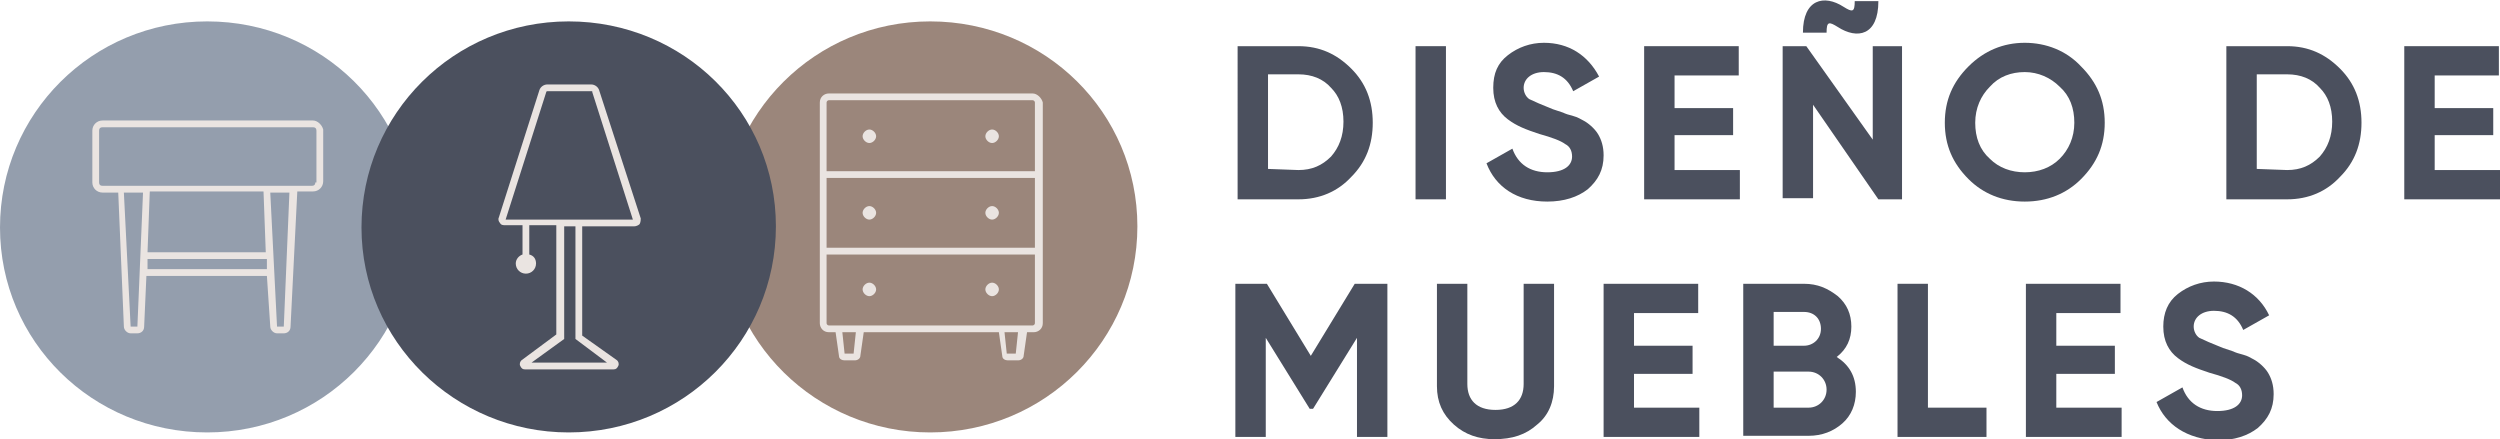 <?xml version="1.0" encoding="utf-8"?>
<!-- Generator: Adobe Illustrator 26.5.0, SVG Export Plug-In . SVG Version: 6.00 Build 0)  -->
<svg version="1.1" id="Capa_1" xmlns="http://www.w3.org/2000/svg" xmlns:xlink="http://www.w3.org/1999/xlink" x="0px" y="0px"
	 viewBox="0 0 222 39" style="enable-background:new 0 0 222 39;" xml:space="preserve">
<style type="text/css">
	.st0{clip-path:url(#SVGID_00000108999328480390789140000016125382079983433382_);}
	.st1{fill:#949EAD;}
	.st2{fill:#EAE4E1;}
	.st3{fill:#9B867B;}
	.st4{fill:#4B505E;}
</style>
<g>
	<defs>
		<rect id="SVGID_1_" width="222" height="39"/>
	</defs>
	<clipPath id="SVGID_00000059998464014625946430000016944090134730399637_">
		<use xlink:href="#SVGID_1_"  style="overflow:visible;"/>
	</clipPath>
	<g style="clip-path:url(#SVGID_00000059998464014625946430000016944090134730399637_);">
		<path class="st1" d="M18.4,38.4c10.2,0,18.4-8.2,18.4-18.3S28.6,1.9,18.4,1.9C8.2,1.9,0,10.1,0,20.2S8.2,38.4,18.4,38.4z"/>
		<path class="st2" d="M27.8,10.7H9.1c-0.5,0-0.9,0.4-0.9,0.9v4.6c0,0.5,0.4,0.9,0.9,0.9h1.4L11,29c0,0.3,0.3,0.6,0.6,0.6h0.6
			c0.3,0,0.6-0.2,0.6-0.6l0.2-4.5h10.7L24,29c0,0.3,0.3,0.6,0.6,0.6h0.6c0.3,0,0.6-0.2,0.6-0.6l0.6-12h1.4c0.5,0,0.9-0.4,0.9-0.9
			v-4.6C28.6,11.1,28.2,10.7,27.8,10.7L27.8,10.7z M12.2,29l-0.6,0l-0.6-11.9h1.7L12.2,29L12.2,29z M13.1,23.9l0-0.9h10.6l0,0.9
			H13.1z M13.1,22.4l0.2-5.4h10.1l0.2,5.4H13.1L13.1,22.4z M25.2,29l-0.6,0l-0.6-11.9h1.7L25.2,29L25.2,29z M28,16.2
			c0,0.2-0.1,0.3-0.3,0.3H9.1c-0.2,0-0.3-0.1-0.3-0.3v-4.6c0-0.2,0.1-0.3,0.3-0.3h18.7c0.2,0,0.3,0.1,0.3,0.3V16.2z"/>
		<path class="st3" d="M82.6,38.4c10.2,0,18.4-8.2,18.4-18.3S92.8,1.9,82.6,1.9s-18.4,8.2-18.4,18.3S72.5,38.4,82.6,38.4z"/>
		<path class="st2" d="M91.7,8.3H73.6c-0.4,0-0.8,0.3-0.8,0.8v19.6c0,0.4,0.3,0.8,0.8,0.8h0.6l0.3,2.1c0,0.3,0.3,0.4,0.5,0.4h0.9
			c0.3,0,0.5-0.2,0.5-0.4l0.3-2.1h12l0.3,2.1c0,0.3,0.3,0.4,0.5,0.4h0.9c0.3,0,0.5-0.2,0.5-0.4l0.3-2.1h0.6c0.4,0,0.8-0.3,0.8-0.8
			V9.1C92.5,8.7,92.1,8.3,91.7,8.3z M75.8,31.4H75l-0.2-1.9H76L75.8,31.4z M90.2,31.4h-0.8l-0.2-1.9h1.2L90.2,31.4z M91.9,28.7
			c0,0.1-0.1,0.2-0.2,0.2H73.6c-0.1,0-0.2-0.1-0.2-0.2v-6.1h18.5L91.9,28.7L91.9,28.7z M91.9,22H73.4v-6.2h18.5V22z M91.9,15.2H73.4
			V9.1c0-0.1,0.1-0.2,0.2-0.2h18.1c0.1,0,0.2,0.1,0.2,0.2L91.9,15.2L91.9,15.2z"/>
		<path class="st2" d="M77.2,11.5c-0.3,0-0.6,0.3-0.6,0.6s0.3,0.6,0.6,0.6c0.3,0,0.6-0.3,0.6-0.6S77.5,11.5,77.2,11.5z"/>
		<path class="st2" d="M88.1,11.5c-0.3,0-0.6,0.3-0.6,0.6s0.3,0.6,0.6,0.6c0.3,0,0.6-0.3,0.6-0.6S88.4,11.5,88.1,11.5z"/>
		<path class="st2" d="M77.2,19.5c0.3,0,0.6-0.3,0.6-0.6s-0.3-0.6-0.6-0.6c-0.3,0-0.6,0.3-0.6,0.6S76.9,19.5,77.2,19.5z"/>
		<path class="st2" d="M88.1,19.5c0.3,0,0.6-0.3,0.6-0.6s-0.3-0.6-0.6-0.6c-0.3,0-0.6,0.3-0.6,0.6S87.8,19.5,88.1,19.5z"/>
		<path class="st2" d="M77.2,26.3c0.3,0,0.6-0.3,0.6-0.6s-0.3-0.6-0.6-0.6c-0.3,0-0.6,0.3-0.6,0.6S76.9,26.3,77.2,26.3z"/>
		<path class="st2" d="M88.1,26.3c0.3,0,0.6-0.3,0.6-0.6s-0.3-0.6-0.6-0.6c-0.3,0-0.6,0.3-0.6,0.6S87.8,26.3,88.1,26.3z"/>
		<path class="st4" d="M50.5,38.4c10.2,0,18.4-8.2,18.4-18.3S60.7,1.9,50.5,1.9s-18.4,8.2-18.4,18.3S40.4,38.4,50.5,38.4z"/>
		<path class="st2" d="M53.2,8c-0.1-0.3-0.4-0.5-0.7-0.5h-3.9c-0.3,0-0.6,0.2-0.7,0.5l-3.6,11.3c-0.1,0.2,0,0.4,0.1,0.5
			c0.1,0.2,0.3,0.2,0.5,0.2h1.5v2.6c-0.3,0.1-0.6,0.4-0.6,0.8c0,0.5,0.4,0.9,0.9,0.9c0.5,0,0.9-0.4,0.9-0.9c0-0.4-0.2-0.7-0.6-0.8
			v-2.6h2.4v9.7L46.3,32c-0.1,0.1-0.2,0.3-0.1,0.5c0.1,0.2,0.2,0.3,0.4,0.3h7.9c0.2,0,0.3-0.1,0.4-0.3s0-0.4-0.1-0.5l-3.1-2.2v-9.7
			h4.6c0.2,0,0.4-0.1,0.5-0.2c0.1-0.2,0.1-0.4,0.1-0.5L53.2,8L53.2,8z M53.9,32.2h-6.7l2.9-2.1v-10h1v10L53.9,32.2z M44.9,19.5
			l3.6-11.3c0-0.1,0.1-0.1,0.1-0.1h3.9c0.1,0,0.1,0,0.1,0.1l3.6,11.3L44.9,19.5L44.9,19.5z"/>
		<path class="st4" d="M115.3,4.1c1.9,0,3.4,0.7,4.7,2c1.3,1.3,1.9,2.9,1.9,4.8c0,1.9-0.6,3.5-1.9,4.8c-1.2,1.3-2.8,2-4.7,2h-5.4
			V4.1H115.3z M115.3,15.1c1.2,0,2.1-0.4,2.9-1.2c0.7-0.8,1.1-1.8,1.1-3.1c0-1.3-0.4-2.3-1.1-3c-0.7-0.8-1.7-1.2-2.9-1.2h-2.7v8.4
			L115.3,15.1L115.3,15.1z"/>
		<path class="st4" d="M125.7,4.1h2.7v13.6h-2.7V4.1z"/>
		<path class="st4" d="M132,14.5l2.3-1.3c0.5,1.4,1.6,2.1,3.1,2.1s2.2-0.6,2.2-1.4c0-0.5-0.2-0.9-0.6-1.1c-0.4-0.3-1.2-0.6-2.3-0.9
			c-1.2-0.4-2-0.7-2.8-1.3c-0.8-0.6-1.3-1.5-1.3-2.8s0.4-2.2,1.3-2.9c0.9-0.7,2-1.1,3.2-1.1c2.2,0,3.9,1.1,4.9,3l-2.3,1.3
			c-0.5-1.2-1.4-1.7-2.6-1.7c-1.1,0-1.8,0.6-1.8,1.4c0,0.4,0.2,0.8,0.5,1c0.4,0.2,1.1,0.5,2.1,0.9l0.9,0.3c0.2,0.1,0.5,0.2,0.9,0.3
			c0.4,0.1,0.7,0.3,0.9,0.4c0.4,0.2,1,0.7,1.3,1.2c0.3,0.5,0.5,1.1,0.5,1.9c0,1.3-0.5,2.2-1.4,3c-0.9,0.7-2.1,1.1-3.6,1.1
			C134.7,17.9,132.8,16.6,132,14.5L132,14.5z"/>
		<path class="st4" d="M148.7,15.1h5.8v2.6H146V4.1h8.4v2.6h-5.7v2.9h5.2V12h-5.2V15.1z"/>
		<path class="st4" d="M166.2,4.1h2.7v13.6h-2.1L161,9.3v8.3h-2.7V4.1h2.1l5.9,8.3V4.1z M160.1,2.9c0-3,1.9-3.4,3.6-2.3
			c0.8,0.5,1,0.5,1-0.5h2.1c0,3.1-1.9,3.4-3.6,2.3c-0.8-0.5-1-0.5-1,0.5H160.1z"/>
		<path class="st4" d="M179.8,17.9c-2,0-3.7-0.7-5-2c-1.4-1.4-2.1-3-2.1-5c0-2,0.7-3.6,2.1-5s3.1-2.1,5-2.1s3.7,0.7,5,2.1
			c1.4,1.4,2.1,3,2.1,5c0,2-0.7,3.6-2.1,5C183.5,17.2,181.8,17.9,179.8,17.9z M179.8,15.3c1.2,0,2.3-0.4,3.1-1.2
			c0.8-0.8,1.3-1.9,1.3-3.2c0-1.3-0.4-2.4-1.3-3.2c-0.8-0.8-1.9-1.3-3.1-1.3s-2.3,0.4-3.1,1.3c-0.8,0.8-1.3,1.9-1.3,3.2
			c0,1.3,0.4,2.4,1.3,3.2C177.5,14.9,178.6,15.3,179.8,15.3z"/>
		<path class="st4" d="M203.1,4.1c1.9,0,3.4,0.7,4.7,2c1.3,1.3,1.9,2.9,1.9,4.8c0,1.9-0.6,3.5-1.9,4.8c-1.2,1.3-2.8,2-4.7,2h-5.4
			V4.1H203.1z M203.1,15.1c1.2,0,2.1-0.4,2.9-1.2c0.7-0.8,1.1-1.8,1.1-3.1c0-1.3-0.4-2.3-1.1-3c-0.7-0.8-1.7-1.2-2.9-1.2h-2.7v8.4
			L203.1,15.1L203.1,15.1z"/>
		<path class="st4" d="M216.2,15.1h5.8v2.6h-8.5V4.1h8.4v2.6h-5.7v2.9h5.2V12h-5.2V15.1z"/>
		<path class="st4" d="M123.2,25.2v13.6h-2.7v-8.8l-3.9,6.3h-0.3l-3.9-6.3v8.8h-2.7V25.2h2.8l3.9,6.4l3.9-6.4H123.2L123.2,25.2z"/>
		<path class="st4" d="M129.1,37.7c-1-0.9-1.5-2-1.5-3.4v-9.1h2.7v8.9c0,1.4,0.8,2.3,2.5,2.3s2.5-0.9,2.5-2.3v-8.9h2.7v9.1
			c0,1.4-0.5,2.6-1.5,3.4c-1,0.9-2.2,1.3-3.8,1.3C131.3,39,130.1,38.6,129.1,37.7z"/>
		<path class="st4" d="M145.1,36.2h5.8v2.6h-8.5V25.2h8.4v2.6h-5.7v2.9h5.2v2.5h-5.2V36.2z"/>
		<path class="st4" d="M164.8,34.8c0,1.1-0.4,2.1-1.2,2.8c-0.8,0.7-1.8,1.1-3,1.1h-5.8V25.2h5.4c1.2,0,2.1,0.4,3,1.1
			c0.8,0.7,1.2,1.6,1.2,2.7c0,1.1-0.4,2-1.3,2.7C164.2,32.4,164.8,33.4,164.8,34.8L164.8,34.8z M157.5,27.7v3h2.7
			c0.8,0,1.5-0.6,1.5-1.5c0-0.9-0.6-1.5-1.5-1.5H157.5z M160.6,36.2c0.9,0,1.6-0.7,1.6-1.6c0-0.9-0.7-1.6-1.6-1.6h-3.1v3.2H160.6z"
			/>
		<path class="st4" d="M171.2,36.2h5.2v2.6h-7.9V25.2h2.7L171.2,36.2L171.2,36.2z"/>
		<path class="st4" d="M182.6,36.2h5.8v2.6h-8.5V25.2h8.4v2.6h-5.7v2.9h5.2v2.5h-5.2V36.2z"/>
		<path class="st4" d="M191.5,35.7l2.3-1.3c0.5,1.4,1.6,2.1,3.1,2.1s2.2-0.6,2.2-1.4c0-0.5-0.2-0.9-0.6-1.1
			c-0.4-0.3-1.2-0.6-2.3-0.9c-1.2-0.4-2-0.7-2.8-1.3c-0.8-0.6-1.3-1.5-1.3-2.8c0-1.2,0.4-2.2,1.3-2.9c0.9-0.7,2-1.1,3.2-1.1
			c2.2,0,4,1.1,4.9,3l-2.3,1.3c-0.5-1.2-1.4-1.7-2.6-1.7c-1.1,0-1.8,0.6-1.8,1.4c0,0.4,0.2,0.8,0.5,1c0.4,0.2,1.1,0.5,2.1,0.9
			l0.9,0.3c0.2,0.1,0.5,0.2,0.9,0.3c0.4,0.1,0.7,0.3,0.9,0.4c0.4,0.2,1,0.7,1.3,1.2c0.3,0.5,0.5,1.1,0.5,1.9c0,1.3-0.5,2.2-1.4,3
			c-0.9,0.7-2.1,1.1-3.6,1.1C194.2,39,192.3,37.7,191.5,35.7L191.5,35.7z"/>
	</g>
</g>
</svg>
